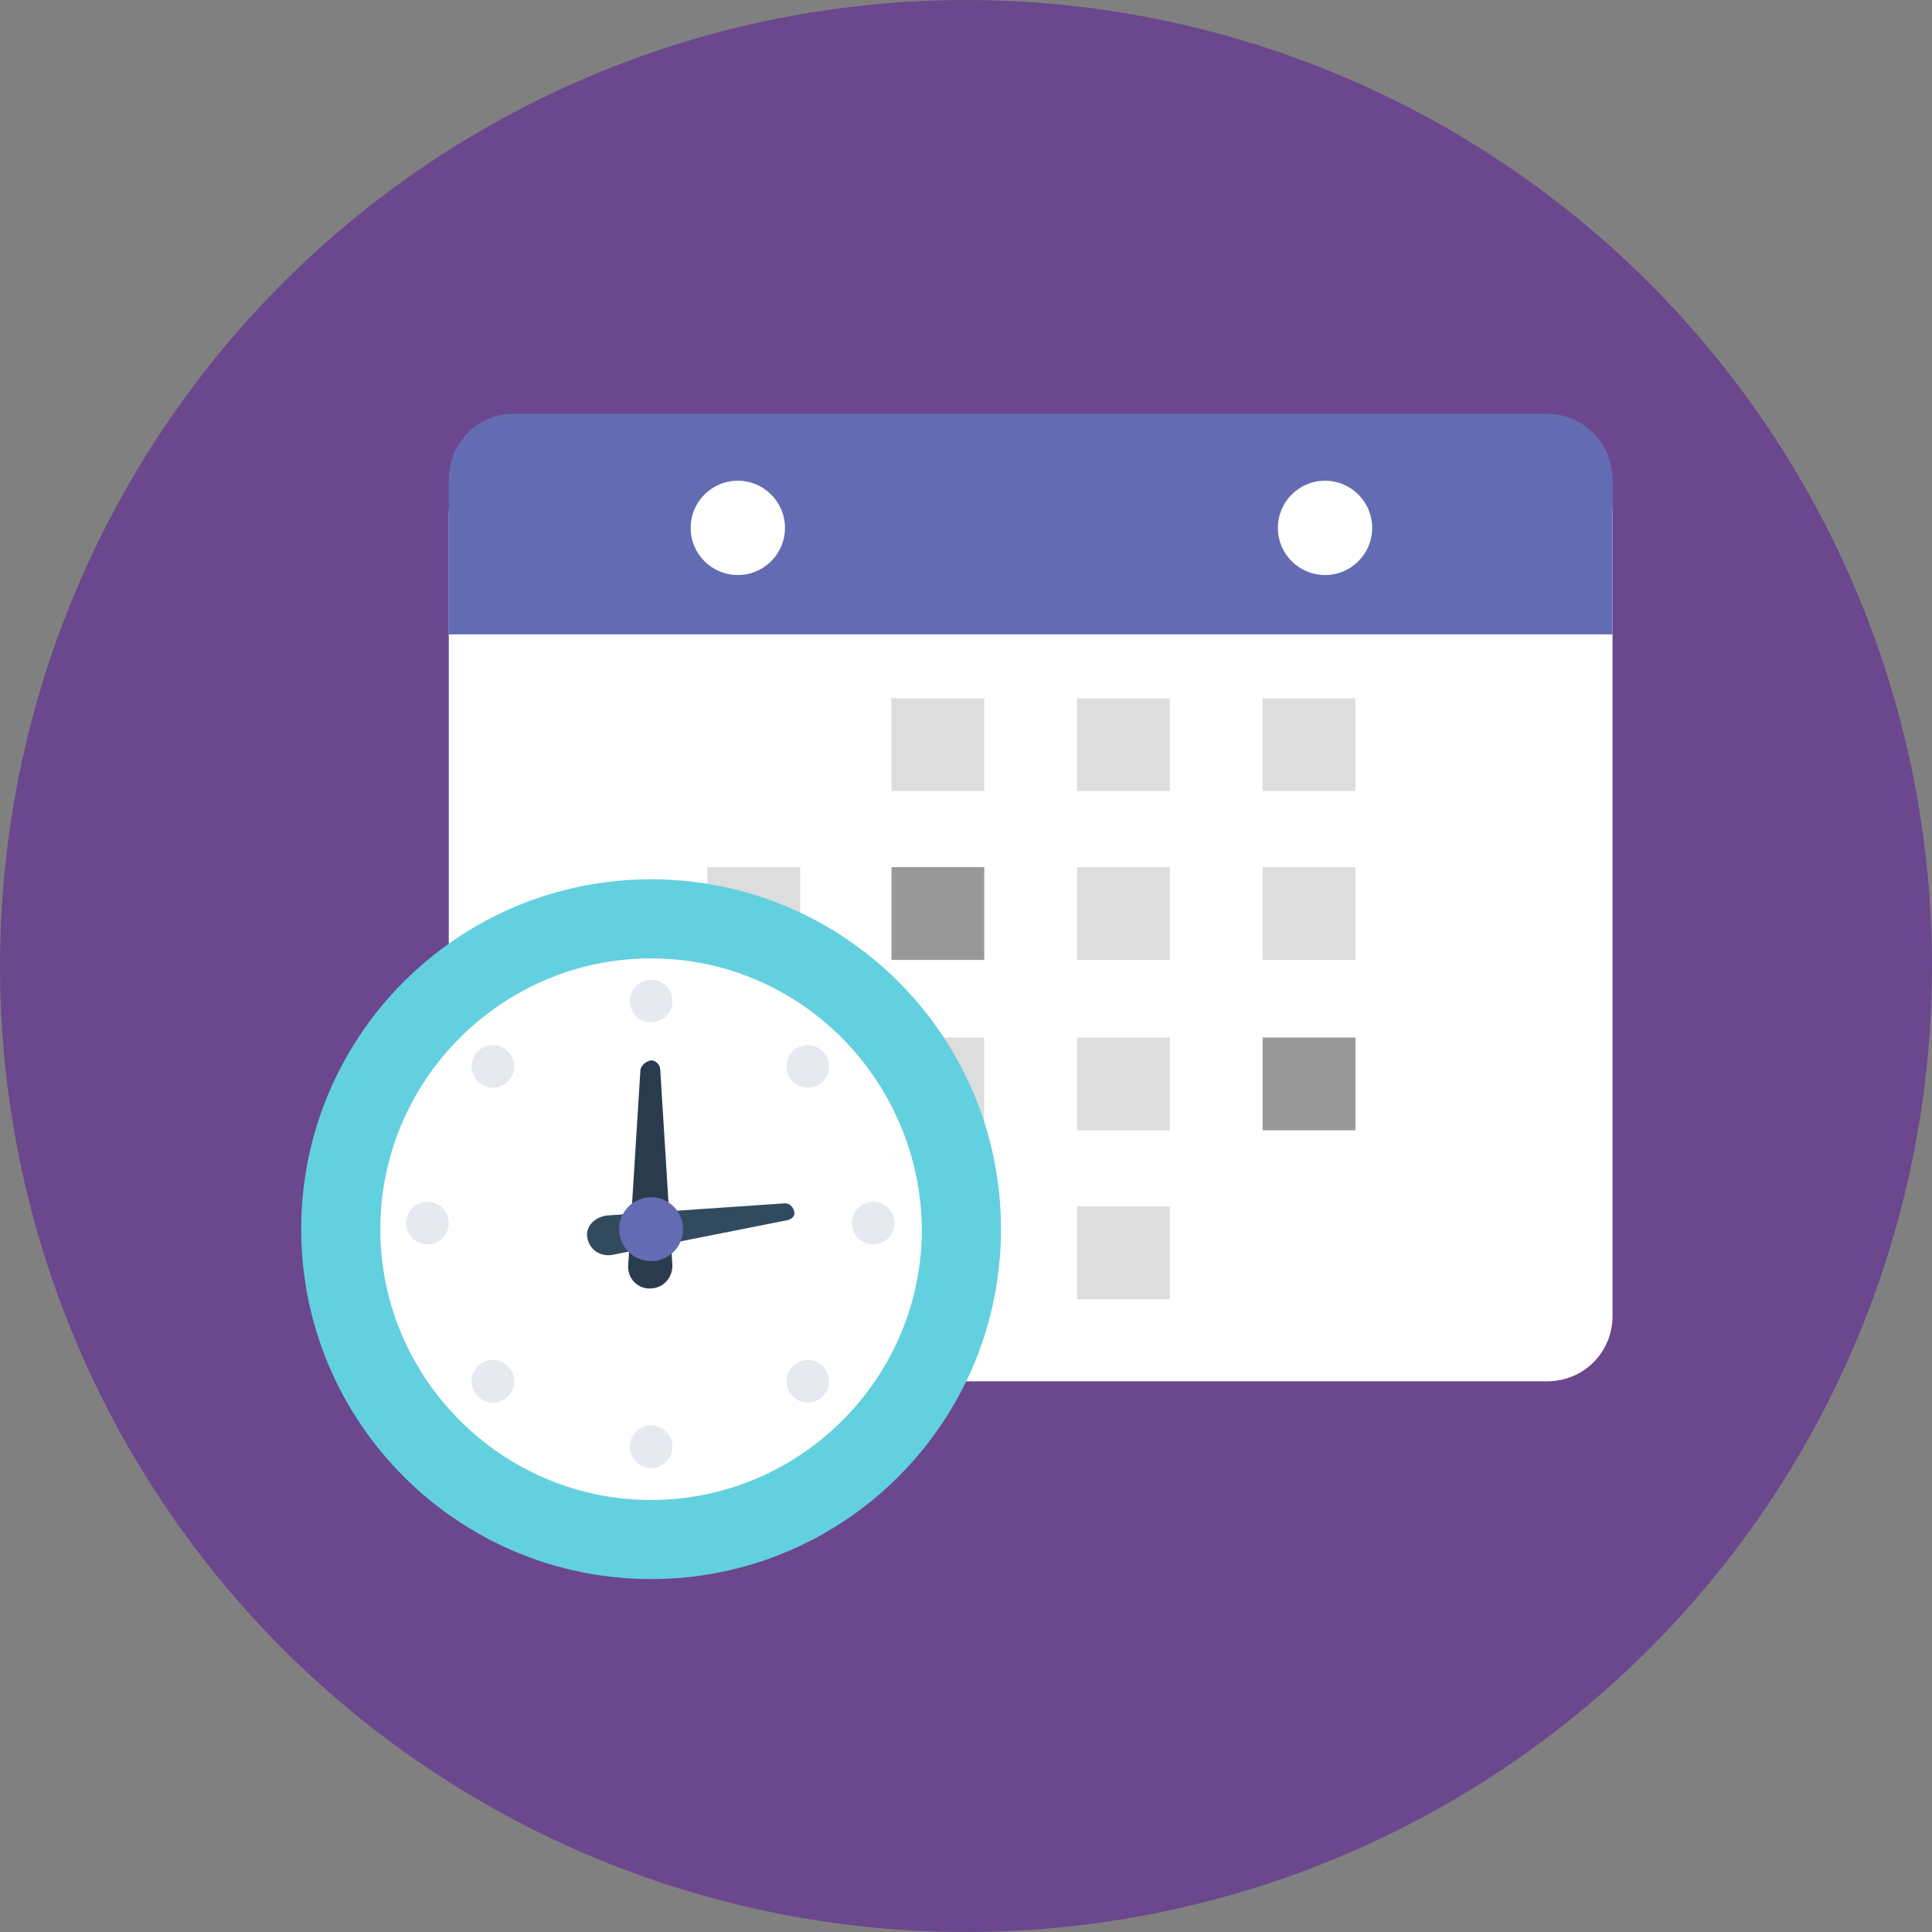 <svg id="Layer_1" xmlns="http://www.w3.org/2000/svg" viewBox="0 0 508 508"><rect x="0" y="0" width="508" height="508" fill="#808080" stroke="none"/><style>.st1{fill:#fff}.st2{fill:#636cb2}.st3{fill:#ddd}.st4{fill:#999}.st5{fill:#e6e9ee}</style><circle cx="254" cy="254" r="254" fill="#6b478e"/><path class="st1" d="M406.8 118H135.2c-9.6 0-17.2 7.6-17.2 17.2V346c0 9.6 7.6 17.2 17.2 17.2h271.6c9.6 0 17.2-7.6 17.2-17.2V134.8c0-9.2-7.6-16.8-17.2-16.8z"/><path class="st2" d="M406.8 108.8H135.2c-9.6 0-17.2 7.6-17.2 17.2v40.8h306V126c0-9.2-7.6-17.2-17.2-17.2z"/><path class="st3" d="M234.4 183.6h24.4V208h-24.4zm48.8 0h24.4V208h-24.4zm48.8 0h24.4V208H332zM186 228h24.4v24.4H186z"/><path class="st4" d="M234.4 228h24.4v24.4h-24.4z"/><path class="st3" d="M283.2 228h24.4v24.4h-24.4zm48.8 0h24.4v24.4H332z"/><path class="st5" d="M186 272.8h24.4v24.4H186z"/><path class="st3" d="M234.4 272.8h24.4v24.4h-24.4zm48.8 0h24.4v24.4h-24.4z"/><path class="st4" d="M332 272.8h24.4v24.4H332z"/><path class="st5" d="M186 317.2h24.4v24.4H186zm48.4 0h24.4v24.4h-24.4z"/><path class="st3" d="M283.2 317.2h24.4v24.4h-24.4z"/><path d="M171.2 231.2c-50.8 0-92 41.2-92 92s41.2 92 92 92 92-41.2 92-92-41.2-92-92-92z" fill="#63d0df"/><path class="st1" d="M171.2 252c-39.2 0-71.2 32-71.2 71.2s32 71.2 71.2 71.2 71.2-32 71.2-71.2c-.4-39.2-32-71.2-71.2-71.2z"/><path d="M168.4 281.2l-3.2 51.2c-.4 3.2 2 6.4 5.6 6.4s6-2.8 6-6l-3.2-51.6c0-1.2-1.2-2.4-2.4-2.4-1.6.4-2.4 1.2-2.8 2.4z" fill="#2b3b4e"/><path d="M206.4 316.4l-46.8 3.2c-3.2.4-5.6 2.8-5.2 5.6.4 3.2 3.2 5.2 6.4 4.8l46.4-9.2c1.2-.4 2-1.2 1.6-2.4-.4-1.2-1.2-2-2.4-2z" fill="#324a5e"/><circle class="st2" cx="171.2" cy="323.2" r="8.4"/><circle class="st5" cx="171.2" cy="263.2" r="5.6"/><circle class="st5" cx="171.2" cy="380.4" r="5.6"/><circle class="st5" cx="229.6" cy="321.6" r="5.6"/><circle class="st5" cx="112.4" cy="321.6" r="5.6"/><circle class="st5" cx="212.4" cy="280.4" r="5.6"/><circle class="st5" cx="129.6" cy="363.2" r="5.6"/><circle class="st5" cx="212.4" cy="363.2" r="5.6"/><circle class="st5" cx="129.6" cy="280.4" r="5.6"/><circle class="st1" cx="348.4" cy="138.8" r="12.4"/><circle class="st1" cx="194" cy="138.8" r="12.4"/></svg>